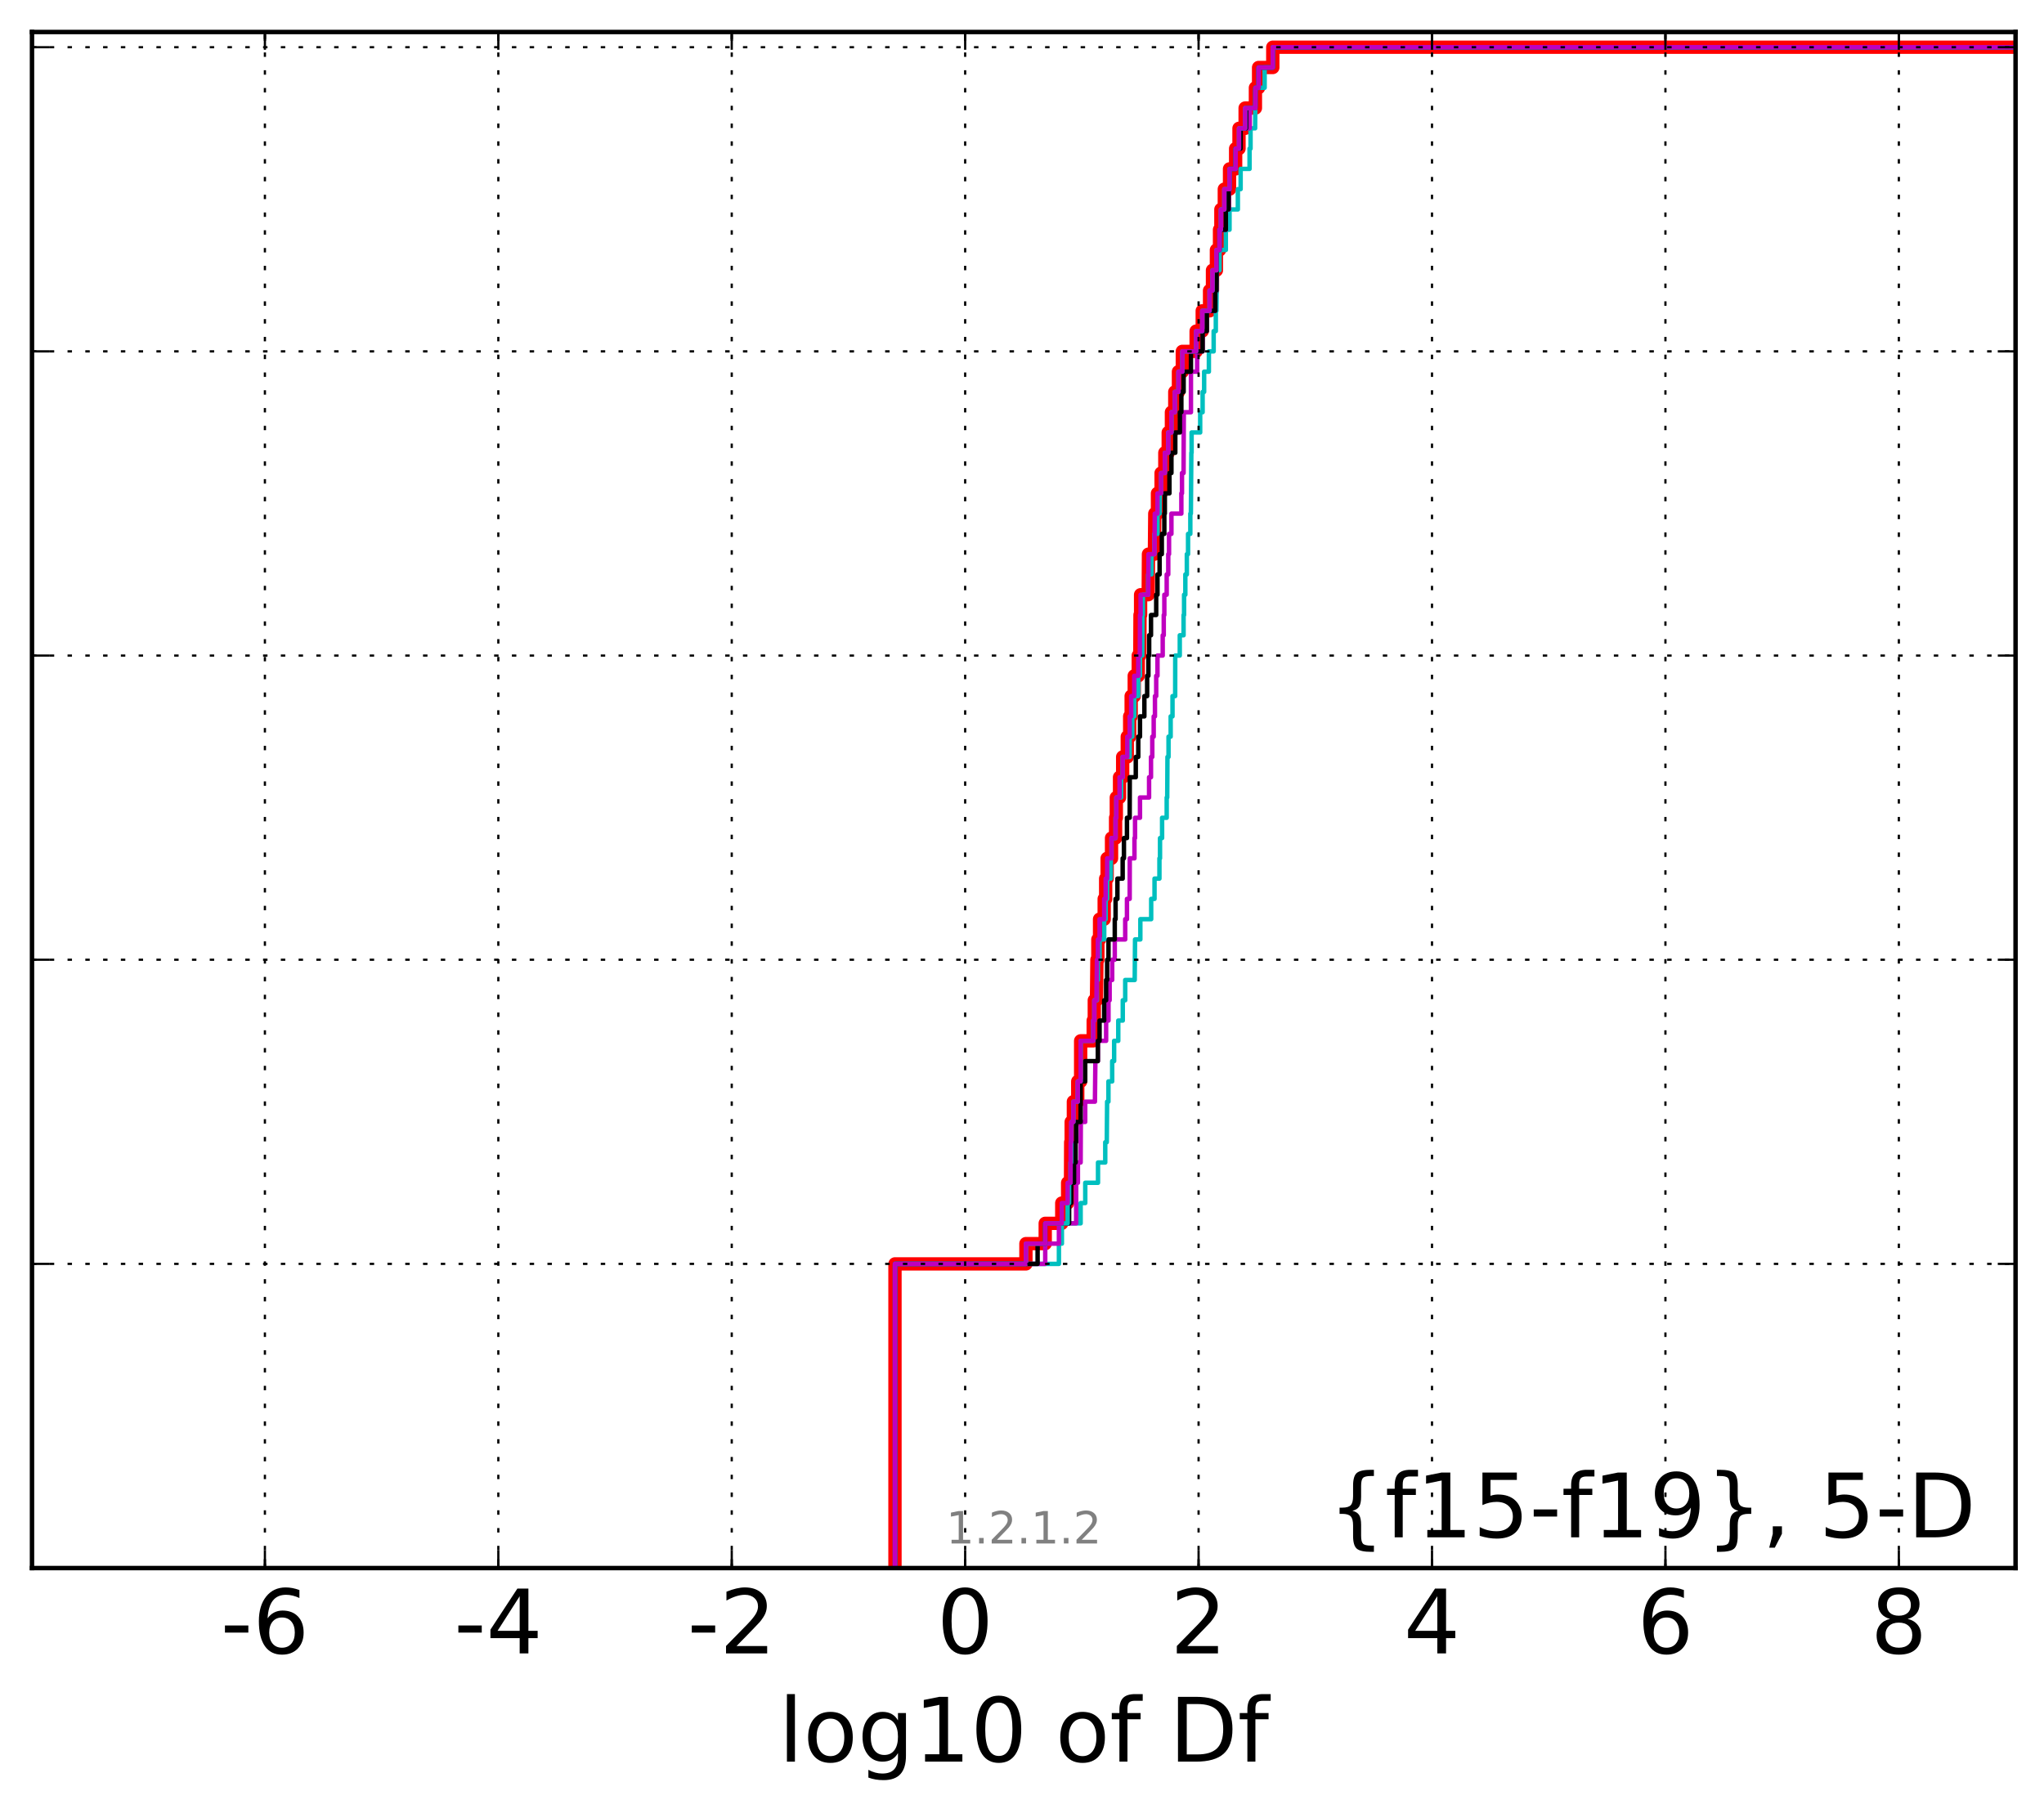 <?xml version="1.0" encoding="utf-8" standalone="no"?>
<!DOCTYPE svg PUBLIC "-//W3C//DTD SVG 1.1//EN"
  "http://www.w3.org/Graphics/SVG/1.1/DTD/svg11.dtd">
<!-- Created with matplotlib (http://matplotlib.org/) -->
<svg height="407pt" version="1.1" viewBox="0 0 460 407" width="460pt" xmlns="http://www.w3.org/2000/svg" xmlns:xlink="http://www.w3.org/1999/xlink">
 <defs>
  <style type="text/css">
*{stroke-linecap:butt;stroke-linejoin:round;stroke-miterlimit:100000;}
  </style>
 </defs>
 <g id="figure_1">
  <g id="patch_1">
   <path d="M 0 407.712 
L 460.8 407.712 
L 460.8 0 
L 0 0 
z
" style="fill:#ffffff;"/>
  </g>
  <g id="axes_1">
   <g id="patch_2">
    <path d="M 7.2 352.8 
L 453.6 352.8 
L 453.6 7.2 
L 7.2 7.2 
z
" style="fill:#ffffff;"/>
   </g>
   <g id="line2d_1">
    <path clip-path="url(#p28320d40b4)" d="M 201.414 352.8 
L 201.414 348.238 
L 201.414 348.238 
L 201.414 348.238 
L 201.414 343.675 
L 201.414 343.675 
L 201.414 343.675 
L 201.414 339.113 
L 201.414 339.113 
L 201.414 339.113 
L 201.414 334.55 
L 201.414 334.55 
L 201.414 334.55 
L 201.414 329.988 
L 201.414 329.988 
L 201.414 329.988 
L 201.414 325.426 
L 201.414 325.426 
L 201.414 325.426 
L 201.414 320.863 
L 201.414 320.863 
L 201.414 320.863 
L 201.414 316.301 
L 201.414 316.301 
L 201.414 316.301 
L 201.414 311.739 
L 201.414 311.739 
L 201.414 311.739 
L 201.414 307.176 
L 201.414 307.176 
L 201.414 307.176 
L 201.414 302.614 
L 201.414 302.614 
L 201.414 302.614 
L 201.414 298.051 
L 201.414 298.051 
L 201.414 298.051 
L 201.414 293.489 
L 201.414 293.489 
L 201.414 293.489 
L 201.414 288.927 
L 201.414 288.927 
L 201.414 288.927 
L 201.414 284.364 
L 230.884 284.364 
L 230.884 279.802 
L 235.227 279.802 
L 235.227 275.24 
L 238.949 275.24 
L 238.949 270.677 
L 240.272 270.677 
L 240.272 266.115 
L 240.92 266.115 
L 240.957 256.99 
L 241.067 256.99 
L 241.067 252.428 
L 241.565 252.428 
L 241.565 247.865 
L 242.546 247.865 
L 242.546 243.303 
L 243.198 243.303 
L 243.199 234.178 
L 246.025 234.178 
L 246.025 229.616 
L 246.271 229.616 
L 246.271 225.053 
L 246.764 225.053 
L 246.863 215.929 
L 247.073 215.929 
L 247.073 211.366 
L 247.456 211.366 
L 247.456 206.804 
L 248.497 206.804 
L 248.497 202.242 
L 248.826 202.242 
L 248.826 197.679 
L 249.159 197.679 
L 249.159 193.117 
L 250.15 193.117 
L 250.15 188.554 
L 251.06 188.554 
L 251.06 183.992 
L 251.226 183.992 
L 251.226 179.43 
L 251.951 179.43 
L 251.951 174.867 
L 252.654 174.867 
L 252.654 170.305 
L 253.693 170.305 
L 253.693 165.743 
L 254.233 165.743 
L 254.233 161.18 
L 254.566 161.18 
L 254.566 156.618 
L 255.259 156.618 
L 255.259 152.055 
L 256.165 152.055 
L 256.165 147.493 
L 256.514 147.493 
L 256.555 138.368 
L 256.689 138.368 
L 256.689 133.806 
L 258.403 133.806 
L 258.462 124.681 
L 259.796 124.681 
L 259.883 115.556 
L 260.49 115.556 
L 260.49 110.994 
L 261.303 110.994 
L 261.303 106.432 
L 262.145 106.432 
L 262.145 101.869 
L 262.907 101.869 
L 262.907 97.307 
L 263.628 97.307 
L 263.628 92.745 
L 264.384 92.745 
L 264.384 88.182 
L 265.21 88.182 
L 265.21 83.62 
L 266.081 83.62 
L 266.081 79.057 
L 269.188 79.057 
L 269.188 74.495 
L 270.562 74.495 
L 270.562 69.933 
L 272.211 69.933 
L 272.211 65.37 
L 272.869 65.37 
L 272.869 60.808 
L 273.753 60.808 
L 273.753 56.246 
L 274.451 56.246 
L 274.451 51.683 
L 274.757 51.683 
L 274.757 47.121 
L 275.532 47.121 
L 275.532 42.558 
L 276.705 42.558 
L 276.705 37.996 
L 278.077 37.996 
L 278.077 33.434 
L 278.837 33.434 
L 278.837 28.871 
L 280.215 28.871 
L 280.215 24.309 
L 282.529 24.309 
L 282.529 19.747 
L 283.244 19.747 
L 283.244 15.184 
L 286.439 15.184 
L 286.439 10.622 
L 286.439 10.622 
L 453.6 10.622 
L 453.6 10.622 
" style="fill:none;stroke:#ff0000;stroke-linecap:square;stroke-width:3.0;"/>
   </g>
   <g id="line2d_2">
    <path clip-path="url(#p28320d40b4)" d="M 201.414 352.8 
L 201.414 348.238 
L 201.414 348.238 
L 201.414 348.238 
L 201.414 343.675 
L 201.414 343.675 
L 201.414 343.675 
L 201.414 339.113 
L 201.414 339.113 
L 201.414 339.113 
L 201.414 334.55 
L 201.414 334.55 
L 201.414 334.55 
L 201.414 329.988 
L 201.414 329.988 
L 201.414 329.988 
L 201.414 325.426 
L 201.414 325.426 
L 201.414 325.426 
L 201.414 320.863 
L 201.414 320.863 
L 201.414 320.863 
L 201.414 316.301 
L 201.414 316.301 
L 201.414 316.301 
L 201.414 311.739 
L 201.414 311.739 
L 201.414 311.739 
L 201.414 307.176 
L 201.414 307.176 
L 201.414 307.176 
L 201.414 302.614 
L 201.414 302.614 
L 201.414 302.614 
L 201.414 298.051 
L 201.414 298.051 
L 201.414 298.051 
L 201.414 293.489 
L 201.414 293.489 
L 201.414 293.489 
L 201.414 288.927 
L 201.414 288.927 
L 201.414 288.927 
L 201.414 284.364 
L 238.307 284.364 
L 238.307 279.802 
L 238.977 279.802 
L 238.977 275.24 
L 243.198 275.24 
L 243.198 270.677 
L 244.237 270.677 
L 244.237 266.115 
L 247.106 266.115 
L 247.106 261.552 
L 248.735 261.552 
L 248.735 256.99 
L 249.078 256.99 
L 249.155 247.865 
L 249.454 247.865 
L 249.454 243.303 
L 250.295 243.303 
L 250.295 238.741 
L 250.735 238.741 
L 250.735 234.178 
L 251.666 234.178 
L 251.666 229.616 
L 252.68 229.616 
L 252.68 225.053 
L 253.228 225.053 
L 253.228 220.491 
L 255.366 220.491 
L 255.44 211.366 
L 256.634 211.366 
L 256.634 206.804 
L 259.073 206.804 
L 259.073 202.242 
L 259.825 202.242 
L 259.825 197.679 
L 260.929 197.679 
L 260.929 193.117 
L 261.062 193.117 
L 261.062 188.554 
L 261.529 188.554 
L 261.529 183.992 
L 262.563 183.992 
L 262.563 179.43 
L 262.682 179.43 
L 262.736 170.305 
L 262.977 170.305 
L 262.977 165.743 
L 263.456 165.743 
L 263.456 161.18 
L 263.872 161.18 
L 263.872 156.618 
L 264.471 156.618 
L 264.487 147.493 
L 265.507 147.493 
L 265.507 142.931 
L 266.362 142.931 
L 266.362 138.368 
L 266.475 138.368 
L 266.475 133.806 
L 266.759 133.806 
L 266.759 129.244 
L 267.096 129.244 
L 267.096 124.681 
L 267.369 124.681 
L 267.369 120.119 
L 267.882 120.119 
L 267.882 115.556 
L 268.006 115.556 
L 268.109 101.869 
L 268.168 101.869 
L 268.168 97.307 
L 270.099 97.307 
L 270.099 92.745 
L 270.648 92.745 
L 270.648 88.182 
L 270.991 88.182 
L 270.991 83.62 
L 272.058 83.62 
L 272.058 79.057 
L 273.134 79.057 
L 273.134 74.495 
L 273.618 74.495 
L 273.618 69.933 
L 273.753 69.933 
L 273.857 60.808 
L 274.451 60.808 
L 274.451 56.246 
L 275.874 56.246 
L 275.874 51.683 
L 276.705 51.683 
L 276.705 47.121 
L 278.578 47.121 
L 278.578 42.558 
L 279.203 42.558 
L 279.203 37.996 
L 281.212 37.996 
L 281.212 33.434 
L 281.436 33.434 
L 281.436 28.871 
L 282.463 28.871 
L 282.529 19.747 
L 284.604 19.747 
L 284.604 15.184 
L 286.439 15.184 
L 286.439 10.622 
L 286.439 10.622 
L 453.6 10.622 
L 453.6 10.622 
" style="fill:none;stroke:#00bfbf;stroke-linecap:square;"/>
   </g>
   <g id="line2d_3">
    <path clip-path="url(#p28320d40b4)" d="M 201.414 352.8 
L 201.414 348.238 
L 201.414 348.238 
L 201.414 348.238 
L 201.414 343.675 
L 201.414 343.675 
L 201.414 343.675 
L 201.414 339.113 
L 201.414 339.113 
L 201.414 339.113 
L 201.414 334.55 
L 201.414 334.55 
L 201.414 334.55 
L 201.414 329.988 
L 201.414 329.988 
L 201.414 329.988 
L 201.414 325.426 
L 201.414 325.426 
L 201.414 325.426 
L 201.414 320.863 
L 201.414 320.863 
L 201.414 320.863 
L 201.414 316.301 
L 201.414 316.301 
L 201.414 316.301 
L 201.414 311.739 
L 201.414 311.739 
L 201.414 311.739 
L 201.414 307.176 
L 201.414 307.176 
L 201.414 307.176 
L 201.414 302.614 
L 201.414 302.614 
L 201.414 302.614 
L 201.414 298.051 
L 201.414 298.051 
L 201.414 298.051 
L 201.414 293.489 
L 201.414 293.489 
L 201.414 293.489 
L 201.414 288.927 
L 201.414 288.927 
L 201.414 288.927 
L 201.414 284.364 
L 235.227 284.364 
L 235.227 279.802 
L 238.307 279.802 
L 238.307 275.24 
L 242.187 275.24 
L 242.198 266.115 
L 242.584 266.115 
L 242.584 261.552 
L 243.198 261.552 
L 243.237 252.428 
L 244.224 252.428 
L 244.224 247.865 
L 246.411 247.865 
L 246.513 238.741 
L 247.073 238.741 
L 247.073 234.178 
L 248.931 234.178 
L 248.931 229.616 
L 249.466 229.616 
L 249.466 225.053 
L 249.723 225.053 
L 249.723 220.491 
L 250.295 220.491 
L 250.295 215.929 
L 250.877 215.929 
L 250.877 211.366 
L 253.228 211.366 
L 253.228 206.804 
L 253.621 206.804 
L 253.621 202.242 
L 254.233 202.242 
L 254.256 193.117 
L 255.31 193.117 
L 255.31 188.554 
L 255.44 188.554 
L 255.44 183.992 
L 256.555 183.992 
L 256.555 179.43 
L 258.597 179.43 
L 258.597 174.867 
L 259.032 174.867 
L 259.032 170.305 
L 259.319 170.305 
L 259.319 165.743 
L 259.638 165.743 
L 259.638 161.18 
L 259.92 161.18 
L 259.92 156.618 
L 260.204 156.618 
L 260.204 152.055 
L 260.49 152.055 
L 260.49 147.493 
L 261.665 147.493 
L 261.665 142.931 
L 261.902 142.931 
L 261.902 138.368 
L 262.032 138.368 
L 262.032 133.806 
L 262.563 133.806 
L 262.563 129.244 
L 262.916 129.244 
L 262.916 124.681 
L 263.092 124.681 
L 263.092 120.119 
L 263.628 120.119 
L 263.628 115.556 
L 265.863 115.556 
L 265.863 110.994 
L 266.004 110.994 
L 266.004 106.432 
L 266.362 106.432 
L 266.416 92.745 
L 268.021 92.745 
L 268.023 83.62 
L 269.42 83.62 
L 269.42 79.057 
L 270.648 79.057 
L 270.648 74.495 
L 271.597 74.495 
L 271.597 69.933 
L 273.491 69.933 
L 273.491 65.37 
L 273.753 65.37 
L 273.857 56.246 
L 274.451 56.246 
L 274.451 51.683 
L 275.874 51.683 
L 275.874 47.121 
L 276.564 47.121 
L 276.564 42.558 
L 276.705 42.558 
L 276.705 37.996 
L 278.077 37.996 
L 278.077 33.434 
L 279.203 33.434 
L 279.203 28.871 
L 281.257 28.871 
L 281.257 24.309 
L 282.529 24.309 
L 282.529 19.747 
L 283.244 19.747 
L 283.244 15.184 
L 286.439 15.184 
L 286.439 10.622 
L 286.439 10.622 
L 453.6 10.622 
L 453.6 10.622 
" style="fill:none;stroke:#bf00bf;stroke-linecap:square;"/>
   </g>
   <g id="line2d_4">
    <path clip-path="url(#p28320d40b4)" d="M 201.414 352.8 
L 201.414 348.238 
L 201.414 348.238 
L 201.414 348.238 
L 201.414 343.675 
L 201.414 343.675 
L 201.414 343.675 
L 201.414 339.113 
L 201.414 339.113 
L 201.414 339.113 
L 201.414 334.55 
L 201.414 334.55 
L 201.414 334.55 
L 201.414 329.988 
L 201.414 329.988 
L 201.414 329.988 
L 201.414 325.426 
L 201.414 325.426 
L 201.414 325.426 
L 201.414 320.863 
L 201.414 320.863 
L 201.414 320.863 
L 201.414 316.301 
L 201.414 316.301 
L 201.414 316.301 
L 201.414 311.739 
L 201.414 311.739 
L 201.414 311.739 
L 201.414 307.176 
L 201.414 307.176 
L 201.414 307.176 
L 201.414 302.614 
L 201.414 302.614 
L 201.414 302.614 
L 201.414 298.051 
L 201.414 298.051 
L 201.414 298.051 
L 201.414 293.489 
L 201.414 293.489 
L 201.414 293.489 
L 201.414 288.927 
L 201.414 288.927 
L 201.414 288.927 
L 201.414 284.364 
L 233.512 284.364 
L 233.512 279.802 
L 235.227 279.802 
L 235.227 275.24 
L 240.602 275.24 
L 240.602 270.677 
L 241.067 270.677 
L 241.067 266.115 
L 241.715 266.115 
L 241.715 261.552 
L 242.073 261.552 
L 242.073 256.99 
L 242.187 256.99 
L 242.187 252.428 
L 243.198 252.428 
L 243.199 243.303 
L 244.224 243.303 
L 244.224 238.741 
L 247.073 238.741 
L 247.073 234.178 
L 247.456 234.178 
L 247.456 229.616 
L 248.497 229.616 
L 248.497 225.053 
L 248.931 225.053 
L 248.931 220.491 
L 249.159 220.491 
L 249.159 215.929 
L 249.466 215.929 
L 249.466 211.366 
L 250.877 211.366 
L 250.877 206.804 
L 251.06 206.804 
L 251.06 202.242 
L 251.471 202.242 
L 251.471 197.679 
L 252.654 197.679 
L 252.654 193.117 
L 252.94 193.117 
L 252.94 188.554 
L 253.621 188.554 
L 253.621 183.992 
L 254.233 183.992 
L 254.256 174.867 
L 255.606 174.867 
L 255.606 170.305 
L 256.165 170.305 
L 256.165 165.743 
L 256.555 165.743 
L 256.555 161.18 
L 257.538 161.18 
L 257.538 156.618 
L 258.163 156.618 
L 258.163 152.055 
L 258.445 152.055 
L 258.445 147.493 
L 258.619 147.493 
L 258.619 142.931 
L 259.032 142.931 
L 259.032 138.368 
L 260.204 138.368 
L 260.204 133.806 
L 260.49 133.806 
L 260.49 129.244 
L 260.966 129.244 
L 260.966 124.681 
L 261.465 124.681 
L 261.465 120.119 
L 262.032 120.119 
L 262.032 115.556 
L 262.145 115.556 
L 262.145 110.994 
L 263.179 110.994 
L 263.179 106.432 
L 263.628 106.432 
L 263.628 101.869 
L 264.5 101.869 
L 264.5 97.307 
L 265.534 97.307 
L 265.534 92.745 
L 265.863 92.745 
L 265.863 88.182 
L 266.375 88.182 
L 266.375 83.62 
L 268.023 83.62 
L 268.023 79.057 
L 270.648 79.057 
L 270.648 74.495 
L 271.597 74.495 
L 271.597 69.933 
L 273.491 69.933 
L 273.491 65.37 
L 273.753 65.37 
L 273.857 56.246 
L 274.451 56.246 
L 274.451 51.683 
L 275.874 51.683 
L 275.874 47.121 
L 276.493 47.121 
L 276.493 42.558 
L 276.705 42.558 
L 276.705 37.996 
L 278.077 37.996 
L 278.077 33.434 
L 279.203 33.434 
L 279.203 28.871 
L 280.436 28.871 
L 280.436 24.309 
L 282.529 24.309 
L 282.529 19.747 
L 283.244 19.747 
L 283.244 15.184 
L 286.439 15.184 
L 286.439 10.622 
L 286.439 10.622 
L 453.6 10.622 
L 453.6 10.622 
" style="fill:none;stroke:#000000;stroke-linecap:square;"/>
   </g>
   <g id="line2d_5">
    <path clip-path="url(#p28320d40b4)" d="M 201.414 352.8 
L 201.414 348.238 
L 201.414 348.238 
L 201.414 348.238 
L 201.414 343.675 
L 201.414 343.675 
L 201.414 343.675 
L 201.414 339.113 
L 201.414 339.113 
L 201.414 339.113 
L 201.414 334.55 
L 201.414 334.55 
L 201.414 334.55 
L 201.414 329.988 
L 201.414 329.988 
L 201.414 329.988 
L 201.414 325.426 
L 201.414 325.426 
L 201.414 325.426 
L 201.414 320.863 
L 201.414 320.863 
L 201.414 320.863 
L 201.414 316.301 
L 201.414 316.301 
L 201.414 316.301 
L 201.414 311.739 
L 201.414 311.739 
L 201.414 311.739 
L 201.414 307.176 
L 201.414 307.176 
L 201.414 307.176 
L 201.414 302.614 
L 201.414 302.614 
L 201.414 302.614 
L 201.414 298.051 
L 201.414 298.051 
L 201.414 298.051 
L 201.414 293.489 
L 201.414 293.489 
L 201.414 293.489 
L 201.414 288.927 
L 201.414 288.927 
L 201.414 288.927 
L 201.414 284.364 
L 230.884 284.364 
L 230.884 279.802 
L 235.227 279.802 
L 235.227 275.24 
L 240.272 275.24 
L 240.272 270.677 
L 240.602 270.677 
L 240.602 266.115 
L 240.92 266.115 
L 240.92 261.552 
L 241.067 261.552 
L 241.129 252.428 
L 241.565 252.428 
L 241.565 247.865 
L 242.546 247.865 
L 242.546 243.303 
L 243.198 243.303 
L 243.199 234.178 
L 246.025 234.178 
L 246.025 229.616 
L 246.271 229.616 
L 246.271 225.053 
L 246.863 225.053 
L 246.863 220.491 
L 247.073 220.491 
L 247.073 215.929 
L 247.456 215.929 
L 247.456 211.366 
L 248.497 211.366 
L 248.497 206.804 
L 248.826 206.804 
L 248.826 202.242 
L 249.159 202.242 
L 249.159 197.679 
L 249.988 197.679 
L 249.988 193.117 
L 250.15 193.117 
L 250.15 188.554 
L 251.06 188.554 
L 251.06 183.992 
L 251.226 183.992 
L 251.226 179.43 
L 252.303 179.43 
L 252.303 174.867 
L 252.654 174.867 
L 252.654 170.305 
L 254.233 170.305 
L 254.233 165.743 
L 254.814 165.743 
L 254.814 161.18 
L 255.259 161.18 
L 255.259 156.618 
L 256.165 156.618 
L 256.165 152.055 
L 256.555 152.055 
L 256.555 147.493 
L 257.067 147.493 
L 257.113 138.368 
L 257.207 138.368 
L 257.207 133.806 
L 258.403 133.806 
L 258.403 129.244 
L 259.133 129.244 
L 259.133 124.681 
L 259.796 124.681 
L 259.796 120.119 
L 260.49 120.119 
L 260.49 115.556 
L 260.966 115.556 
L 260.966 110.994 
L 261.303 110.994 
L 261.303 106.432 
L 262.145 106.432 
L 262.145 101.869 
L 262.907 101.869 
L 262.907 97.307 
L 263.628 97.307 
L 263.628 92.745 
L 264.384 92.745 
L 264.384 88.182 
L 265.21 88.182 
L 265.21 83.62 
L 266.081 83.62 
L 266.081 79.057 
L 269.188 79.057 
L 269.188 74.495 
L 270.562 74.495 
L 270.562 69.933 
L 272.211 69.933 
L 272.211 65.37 
L 272.869 65.37 
L 272.869 60.808 
L 273.753 60.808 
L 273.753 56.246 
L 274.451 56.246 
L 274.451 51.683 
L 274.757 51.683 
L 274.757 47.121 
L 275.532 47.121 
L 275.532 42.558 
L 276.705 42.558 
L 276.705 37.996 
L 278.077 37.996 
L 278.077 33.434 
L 278.837 33.434 
L 278.837 28.871 
L 280.215 28.871 
L 280.215 24.309 
L 282.529 24.309 
L 282.529 19.747 
L 283.244 19.747 
L 283.244 15.184 
L 286.439 15.184 
L 286.439 10.622 
L 286.439 10.622 
L 453.6 10.622 
L 453.6 10.622 
" style="fill:none;stroke:#00bfbf;stroke-linecap:square;"/>
   </g>
   <g id="line2d_6">
    <path clip-path="url(#p28320d40b4)" d="M 201.414 352.8 
L 201.414 348.238 
L 201.414 348.238 
L 201.414 348.238 
L 201.414 343.675 
L 201.414 343.675 
L 201.414 343.675 
L 201.414 339.113 
L 201.414 339.113 
L 201.414 339.113 
L 201.414 334.55 
L 201.414 334.55 
L 201.414 334.55 
L 201.414 329.988 
L 201.414 329.988 
L 201.414 329.988 
L 201.414 325.426 
L 201.414 325.426 
L 201.414 325.426 
L 201.414 320.863 
L 201.414 320.863 
L 201.414 320.863 
L 201.414 316.301 
L 201.414 316.301 
L 201.414 316.301 
L 201.414 311.739 
L 201.414 311.739 
L 201.414 311.739 
L 201.414 307.176 
L 201.414 307.176 
L 201.414 307.176 
L 201.414 302.614 
L 201.414 302.614 
L 201.414 302.614 
L 201.414 298.051 
L 201.414 298.051 
L 201.414 298.051 
L 201.414 293.489 
L 201.414 293.489 
L 201.414 293.489 
L 201.414 288.927 
L 201.414 288.927 
L 201.414 288.927 
L 201.414 284.364 
L 230.884 284.364 
L 230.884 279.802 
L 235.227 279.802 
L 235.227 275.24 
L 238.949 275.24 
L 238.949 270.677 
L 240.272 270.677 
L 240.272 266.115 
L 240.92 266.115 
L 240.957 256.99 
L 241.067 256.99 
L 241.067 252.428 
L 241.565 252.428 
L 241.565 247.865 
L 242.546 247.865 
L 242.546 243.303 
L 243.198 243.303 
L 243.199 234.178 
L 246.025 234.178 
L 246.025 229.616 
L 246.271 229.616 
L 246.271 225.053 
L 246.764 225.053 
L 246.863 215.929 
L 247.073 215.929 
L 247.073 211.366 
L 247.456 211.366 
L 247.456 206.804 
L 248.497 206.804 
L 248.497 202.242 
L 248.826 202.242 
L 248.826 197.679 
L 249.159 197.679 
L 249.159 193.117 
L 250.15 193.117 
L 250.15 188.554 
L 251.06 188.554 
L 251.06 183.992 
L 251.226 183.992 
L 251.226 179.43 
L 251.951 179.43 
L 251.951 174.867 
L 252.654 174.867 
L 252.654 170.305 
L 253.693 170.305 
L 253.693 165.743 
L 254.233 165.743 
L 254.233 161.18 
L 254.566 161.18 
L 254.566 156.618 
L 255.259 156.618 
L 255.259 152.055 
L 256.165 152.055 
L 256.165 147.493 
L 256.514 147.493 
L 256.555 138.368 
L 256.689 138.368 
L 256.689 133.806 
L 258.403 133.806 
L 258.462 124.681 
L 259.796 124.681 
L 259.883 115.556 
L 260.49 115.556 
L 260.49 110.994 
L 261.303 110.994 
L 261.303 106.432 
L 262.145 106.432 
L 262.145 101.869 
L 262.907 101.869 
L 262.907 97.307 
L 263.628 97.307 
L 263.628 92.745 
L 264.384 92.745 
L 264.384 88.182 
L 265.21 88.182 
L 265.21 83.62 
L 266.081 83.62 
L 266.081 79.057 
L 269.188 79.057 
L 269.188 74.495 
L 270.562 74.495 
L 270.562 69.933 
L 272.211 69.933 
L 272.211 65.37 
L 272.869 65.37 
L 272.869 60.808 
L 273.753 60.808 
L 273.753 56.246 
L 274.451 56.246 
L 274.451 51.683 
L 274.757 51.683 
L 274.757 47.121 
L 275.532 47.121 
L 275.532 42.558 
L 276.705 42.558 
L 276.705 37.996 
L 278.077 37.996 
L 278.077 33.434 
L 278.837 33.434 
L 278.837 28.871 
L 280.215 28.871 
L 280.215 24.309 
L 282.529 24.309 
L 282.529 19.747 
L 283.244 19.747 
L 283.244 15.184 
L 286.439 15.184 
L 286.439 10.622 
L 286.439 10.622 
L 453.6 10.622 
L 453.6 10.622 
" style="fill:none;stroke:#bf00bf;stroke-linecap:square;"/>
   </g>
   <g id="patch_3">
    <path d="M 7.2 7.2 
L 453.6 7.2 
" style="fill:none;stroke:#000000;stroke-linecap:square;stroke-linejoin:miter;"/>
   </g>
   <g id="patch_4">
    <path d="M 453.6 352.8 
L 453.6 7.2 
" style="fill:none;stroke:#000000;stroke-linecap:square;stroke-linejoin:miter;"/>
   </g>
   <g id="patch_5">
    <path d="M 7.2 352.8 
L 453.6 352.8 
" style="fill:none;stroke:#000000;stroke-linecap:square;stroke-linejoin:miter;"/>
   </g>
   <g id="patch_6">
    <path d="M 7.2 352.8 
L 7.2 7.2 
" style="fill:none;stroke:#000000;stroke-linecap:square;stroke-linejoin:miter;"/>
   </g>
   <g id="matplotlib.axis_1">
    <g id="xtick_1">
     <g id="line2d_7">
      <path clip-path="url(#p28320d40b4)" d="M 59.617 352.8 
L 59.617 7.2 
" style="fill:none;stroke:#000000;stroke-dasharray:1,3;stroke-dashoffset:0.0;stroke-width:0.5;"/>
     </g>
     <g id="line2d_8">
      <defs>
       <path d="M 0 0 
L 0 -4 
" id="m41fcc3b394" style="stroke:#000000;stroke-width:0.5;"/>
      </defs>
      <g>
       <use style="stroke:#000000;stroke-width:0.5;" x="59.617" xlink:href="#m41fcc3b394" y="352.8"/>
      </g>
     </g>
     <g id="line2d_9">
      <defs>
       <path d="M 0 0 
L 0 4 
" id="mb9ac9f0b5e" style="stroke:#000000;stroke-width:0.5;"/>
      </defs>
      <g>
       <use style="stroke:#000000;stroke-width:0.5;" x="59.617" xlink:href="#mb9ac9f0b5e" y="7.2"/>
      </g>
     </g>
     <g id="text_1">
      <!-- -6 -->
      <defs>
       <path d="M 33.016 40.375 
Q 26.375 40.375 22.484 35.828 
Q 18.609 31.297 18.609 23.391 
Q 18.609 15.531 22.484 10.953 
Q 26.375 6.391 33.016 6.391 
Q 39.656 6.391 43.531 10.953 
Q 47.406 15.531 47.406 23.391 
Q 47.406 31.297 43.531 35.828 
Q 39.656 40.375 33.016 40.375 
M 52.594 71.297 
L 52.594 62.312 
Q 48.875 64.062 45.094 64.984 
Q 41.312 65.922 37.594 65.922 
Q 27.828 65.922 22.672 59.328 
Q 17.531 52.734 16.797 39.406 
Q 19.672 43.656 24.016 45.922 
Q 28.375 48.188 33.594 48.188 
Q 44.578 48.188 50.953 41.516 
Q 57.328 34.859 57.328 23.391 
Q 57.328 12.156 50.688 5.359 
Q 44.047 -1.422 33.016 -1.422 
Q 20.359 -1.422 13.672 8.266 
Q 6.984 17.969 6.984 36.375 
Q 6.984 53.656 15.188 63.938 
Q 23.391 74.219 37.203 74.219 
Q 40.922 74.219 44.703 73.484 
Q 48.484 72.75 52.594 71.297 
" id="BitstreamVeraSans-Roman-36"/>
       <path d="M 4.891 31.391 
L 31.203 31.391 
L 31.203 23.391 
L 4.891 23.391 
z
" id="BitstreamVeraSans-Roman-2d"/>
      </defs>
      <g transform="translate(49.647 371.997)scale(0.2 -0.2)">
       <use xlink:href="#BitstreamVeraSans-Roman-2d"/>
       <use x="36.084" xlink:href="#BitstreamVeraSans-Roman-36"/>
      </g>
     </g>
    </g>
    <g id="xtick_2">
     <g id="line2d_10">
      <path clip-path="url(#p28320d40b4)" d="M 112.148 352.8 
L 112.148 7.2 
" style="fill:none;stroke:#000000;stroke-dasharray:1,3;stroke-dashoffset:0.0;stroke-width:0.5;"/>
     </g>
     <g id="line2d_11">
      <g>
       <use style="stroke:#000000;stroke-width:0.5;" x="112.148" xlink:href="#m41fcc3b394" y="352.8"/>
      </g>
     </g>
     <g id="line2d_12">
      <g>
       <use style="stroke:#000000;stroke-width:0.5;" x="112.148" xlink:href="#mb9ac9f0b5e" y="7.2"/>
      </g>
     </g>
     <g id="text_2">
      <!-- -4 -->
      <defs>
       <path d="M 37.797 64.312 
L 12.891 25.391 
L 37.797 25.391 
z
M 35.203 72.906 
L 47.609 72.906 
L 47.609 25.391 
L 58.016 25.391 
L 58.016 17.188 
L 47.609 17.188 
L 47.609 0 
L 37.797 0 
L 37.797 17.188 
L 4.891 17.188 
L 4.891 26.703 
z
" id="BitstreamVeraSans-Roman-34"/>
      </defs>
      <g transform="translate(102.178 371.997)scale(0.2 -0.2)">
       <use xlink:href="#BitstreamVeraSans-Roman-2d"/>
       <use x="36.084" xlink:href="#BitstreamVeraSans-Roman-34"/>
      </g>
     </g>
    </g>
    <g id="xtick_3">
     <g id="line2d_13">
      <path clip-path="url(#p28320d40b4)" d="M 164.679 352.8 
L 164.679 7.2 
" style="fill:none;stroke:#000000;stroke-dasharray:1,3;stroke-dashoffset:0.0;stroke-width:0.5;"/>
     </g>
     <g id="line2d_14">
      <g>
       <use style="stroke:#000000;stroke-width:0.5;" x="164.679" xlink:href="#m41fcc3b394" y="352.8"/>
      </g>
     </g>
     <g id="line2d_15">
      <g>
       <use style="stroke:#000000;stroke-width:0.5;" x="164.679" xlink:href="#mb9ac9f0b5e" y="7.2"/>
      </g>
     </g>
     <g id="text_3">
      <!-- -2 -->
      <defs>
       <path d="M 19.188 8.297 
L 53.609 8.297 
L 53.609 0 
L 7.328 0 
L 7.328 8.297 
Q 12.938 14.109 22.625 23.891 
Q 32.328 33.688 34.812 36.531 
Q 39.547 41.844 41.422 45.531 
Q 43.312 49.219 43.312 52.781 
Q 43.312 58.594 39.234 62.25 
Q 35.156 65.922 28.609 65.922 
Q 23.969 65.922 18.812 64.312 
Q 13.672 62.703 7.812 59.422 
L 7.812 69.391 
Q 13.766 71.781 18.938 73 
Q 24.125 74.219 28.422 74.219 
Q 39.75 74.219 46.484 68.547 
Q 53.219 62.891 53.219 53.422 
Q 53.219 48.922 51.531 44.891 
Q 49.859 40.875 45.406 35.406 
Q 44.188 33.984 37.641 27.219 
Q 31.109 20.453 19.188 8.297 
" id="BitstreamVeraSans-Roman-32"/>
      </defs>
      <g transform="translate(154.709 371.997)scale(0.2 -0.2)">
       <use xlink:href="#BitstreamVeraSans-Roman-2d"/>
       <use x="36.084" xlink:href="#BitstreamVeraSans-Roman-32"/>
      </g>
     </g>
    </g>
    <g id="xtick_4">
     <g id="line2d_16">
      <path clip-path="url(#p28320d40b4)" d="M 217.21 352.8 
L 217.21 7.2 
" style="fill:none;stroke:#000000;stroke-dasharray:1,3;stroke-dashoffset:0.0;stroke-width:0.5;"/>
     </g>
     <g id="line2d_17">
      <g>
       <use style="stroke:#000000;stroke-width:0.5;" x="217.21" xlink:href="#m41fcc3b394" y="352.8"/>
      </g>
     </g>
     <g id="line2d_18">
      <g>
       <use style="stroke:#000000;stroke-width:0.5;" x="217.21" xlink:href="#mb9ac9f0b5e" y="7.2"/>
      </g>
     </g>
     <g id="text_4">
      <!-- 0 -->
      <defs>
       <path d="M 31.781 66.406 
Q 24.172 66.406 20.328 58.906 
Q 16.5 51.422 16.5 36.375 
Q 16.5 21.391 20.328 13.891 
Q 24.172 6.391 31.781 6.391 
Q 39.453 6.391 43.281 13.891 
Q 47.125 21.391 47.125 36.375 
Q 47.125 51.422 43.281 58.906 
Q 39.453 66.406 31.781 66.406 
M 31.781 74.219 
Q 44.047 74.219 50.516 64.516 
Q 56.984 54.828 56.984 36.375 
Q 56.984 17.969 50.516 8.266 
Q 44.047 -1.422 31.781 -1.422 
Q 19.531 -1.422 13.062 8.266 
Q 6.594 17.969 6.594 36.375 
Q 6.594 54.828 13.062 64.516 
Q 19.531 74.219 31.781 74.219 
" id="BitstreamVeraSans-Roman-30"/>
      </defs>
      <g transform="translate(210.848 371.997)scale(0.2 -0.2)">
       <use xlink:href="#BitstreamVeraSans-Roman-30"/>
      </g>
     </g>
    </g>
    <g id="xtick_5">
     <g id="line2d_19">
      <path clip-path="url(#p28320d40b4)" d="M 269.741 352.8 
L 269.741 7.2 
" style="fill:none;stroke:#000000;stroke-dasharray:1,3;stroke-dashoffset:0.0;stroke-width:0.5;"/>
     </g>
     <g id="line2d_20">
      <g>
       <use style="stroke:#000000;stroke-width:0.5;" x="269.741" xlink:href="#m41fcc3b394" y="352.8"/>
      </g>
     </g>
     <g id="line2d_21">
      <g>
       <use style="stroke:#000000;stroke-width:0.5;" x="269.741" xlink:href="#mb9ac9f0b5e" y="7.2"/>
      </g>
     </g>
     <g id="text_5">
      <!-- 2 -->
      <g transform="translate(263.379 371.997)scale(0.2 -0.2)">
       <use xlink:href="#BitstreamVeraSans-Roman-32"/>
      </g>
     </g>
    </g>
    <g id="xtick_6">
     <g id="line2d_22">
      <path clip-path="url(#p28320d40b4)" d="M 322.272 352.8 
L 322.272 7.2 
" style="fill:none;stroke:#000000;stroke-dasharray:1,3;stroke-dashoffset:0.0;stroke-width:0.5;"/>
     </g>
     <g id="line2d_23">
      <g>
       <use style="stroke:#000000;stroke-width:0.5;" x="322.272" xlink:href="#m41fcc3b394" y="352.8"/>
      </g>
     </g>
     <g id="line2d_24">
      <g>
       <use style="stroke:#000000;stroke-width:0.5;" x="322.272" xlink:href="#mb9ac9f0b5e" y="7.2"/>
      </g>
     </g>
     <g id="text_6">
      <!-- 4 -->
      <g transform="translate(315.91 371.997)scale(0.2 -0.2)">
       <use xlink:href="#BitstreamVeraSans-Roman-34"/>
      </g>
     </g>
    </g>
    <g id="xtick_7">
     <g id="line2d_25">
      <path clip-path="url(#p28320d40b4)" d="M 374.803 352.8 
L 374.803 7.2 
" style="fill:none;stroke:#000000;stroke-dasharray:1,3;stroke-dashoffset:0.0;stroke-width:0.5;"/>
     </g>
     <g id="line2d_26">
      <g>
       <use style="stroke:#000000;stroke-width:0.5;" x="374.803" xlink:href="#m41fcc3b394" y="352.8"/>
      </g>
     </g>
     <g id="line2d_27">
      <g>
       <use style="stroke:#000000;stroke-width:0.5;" x="374.803" xlink:href="#mb9ac9f0b5e" y="7.2"/>
      </g>
     </g>
     <g id="text_7">
      <!-- 6 -->
      <g transform="translate(368.441 371.997)scale(0.2 -0.2)">
       <use xlink:href="#BitstreamVeraSans-Roman-36"/>
      </g>
     </g>
    </g>
    <g id="xtick_8">
     <g id="line2d_28">
      <path clip-path="url(#p28320d40b4)" d="M 427.334 352.8 
L 427.334 7.2 
" style="fill:none;stroke:#000000;stroke-dasharray:1,3;stroke-dashoffset:0.0;stroke-width:0.5;"/>
     </g>
     <g id="line2d_29">
      <g>
       <use style="stroke:#000000;stroke-width:0.5;" x="427.334" xlink:href="#m41fcc3b394" y="352.8"/>
      </g>
     </g>
     <g id="line2d_30">
      <g>
       <use style="stroke:#000000;stroke-width:0.5;" x="427.334" xlink:href="#mb9ac9f0b5e" y="7.2"/>
      </g>
     </g>
     <g id="text_8">
      <!-- 8 -->
      <defs>
       <path d="M 31.781 34.625 
Q 24.75 34.625 20.719 30.859 
Q 16.703 27.094 16.703 20.516 
Q 16.703 13.922 20.719 10.156 
Q 24.75 6.391 31.781 6.391 
Q 38.812 6.391 42.859 10.172 
Q 46.922 13.969 46.922 20.516 
Q 46.922 27.094 42.891 30.859 
Q 38.875 34.625 31.781 34.625 
M 21.922 38.812 
Q 15.578 40.375 12.031 44.719 
Q 8.5 49.078 8.5 55.328 
Q 8.5 64.062 14.719 69.141 
Q 20.953 74.219 31.781 74.219 
Q 42.672 74.219 48.875 69.141 
Q 55.078 64.062 55.078 55.328 
Q 55.078 49.078 51.531 44.719 
Q 48 40.375 41.703 38.812 
Q 48.828 37.156 52.797 32.312 
Q 56.781 27.484 56.781 20.516 
Q 56.781 9.906 50.312 4.234 
Q 43.844 -1.422 31.781 -1.422 
Q 19.734 -1.422 13.25 4.234 
Q 6.781 9.906 6.781 20.516 
Q 6.781 27.484 10.781 32.312 
Q 14.797 37.156 21.922 38.812 
M 18.312 54.391 
Q 18.312 48.734 21.844 45.562 
Q 25.391 42.391 31.781 42.391 
Q 38.141 42.391 41.719 45.562 
Q 45.312 48.734 45.312 54.391 
Q 45.312 60.062 41.719 63.234 
Q 38.141 66.406 31.781 66.406 
Q 25.391 66.406 21.844 63.234 
Q 18.312 60.062 18.312 54.391 
" id="BitstreamVeraSans-Roman-38"/>
      </defs>
      <g transform="translate(420.972 371.997)scale(0.2 -0.2)">
       <use xlink:href="#BitstreamVeraSans-Roman-38"/>
      </g>
     </g>
    </g>
    <g id="xtick_9">
     <g id="line2d_31">
      <defs>
       <path d="M 0 0 
L 0 -2 
" id="m09c1a124c3" style="stroke:#000000;stroke-width:0.5;"/>
      </defs>
      <g>
       <use style="stroke:#000000;stroke-width:0.5;" x="59.617" xlink:href="#m09c1a124c3" y="352.8"/>
      </g>
     </g>
     <g id="line2d_32">
      <defs>
       <path d="M 0 0 
L 0 2 
" id="m21ddc99a93" style="stroke:#000000;stroke-width:0.5;"/>
      </defs>
      <g>
       <use style="stroke:#000000;stroke-width:0.5;" x="59.617" xlink:href="#m21ddc99a93" y="7.2"/>
      </g>
     </g>
    </g>
    <g id="xtick_10">
     <g id="line2d_33">
      <g>
       <use style="stroke:#000000;stroke-width:0.5;" x="112.148" xlink:href="#m09c1a124c3" y="352.8"/>
      </g>
     </g>
     <g id="line2d_34">
      <g>
       <use style="stroke:#000000;stroke-width:0.5;" x="112.148" xlink:href="#m21ddc99a93" y="7.2"/>
      </g>
     </g>
    </g>
    <g id="xtick_11">
     <g id="line2d_35">
      <g>
       <use style="stroke:#000000;stroke-width:0.5;" x="164.679" xlink:href="#m09c1a124c3" y="352.8"/>
      </g>
     </g>
     <g id="line2d_36">
      <g>
       <use style="stroke:#000000;stroke-width:0.5;" x="164.679" xlink:href="#m21ddc99a93" y="7.2"/>
      </g>
     </g>
    </g>
    <g id="xtick_12">
     <g id="line2d_37">
      <g>
       <use style="stroke:#000000;stroke-width:0.5;" x="217.21" xlink:href="#m09c1a124c3" y="352.8"/>
      </g>
     </g>
     <g id="line2d_38">
      <g>
       <use style="stroke:#000000;stroke-width:0.5;" x="217.21" xlink:href="#m21ddc99a93" y="7.2"/>
      </g>
     </g>
    </g>
    <g id="xtick_13">
     <g id="line2d_39">
      <g>
       <use style="stroke:#000000;stroke-width:0.5;" x="269.741" xlink:href="#m09c1a124c3" y="352.8"/>
      </g>
     </g>
     <g id="line2d_40">
      <g>
       <use style="stroke:#000000;stroke-width:0.5;" x="269.741" xlink:href="#m21ddc99a93" y="7.2"/>
      </g>
     </g>
    </g>
    <g id="xtick_14">
     <g id="line2d_41">
      <g>
       <use style="stroke:#000000;stroke-width:0.5;" x="322.272" xlink:href="#m09c1a124c3" y="352.8"/>
      </g>
     </g>
     <g id="line2d_42">
      <g>
       <use style="stroke:#000000;stroke-width:0.5;" x="322.272" xlink:href="#m21ddc99a93" y="7.2"/>
      </g>
     </g>
    </g>
    <g id="xtick_15">
     <g id="line2d_43">
      <g>
       <use style="stroke:#000000;stroke-width:0.5;" x="374.803" xlink:href="#m09c1a124c3" y="352.8"/>
      </g>
     </g>
     <g id="line2d_44">
      <g>
       <use style="stroke:#000000;stroke-width:0.5;" x="374.803" xlink:href="#m21ddc99a93" y="7.2"/>
      </g>
     </g>
    </g>
    <g id="xtick_16">
     <g id="line2d_45">
      <g>
       <use style="stroke:#000000;stroke-width:0.5;" x="427.334" xlink:href="#m09c1a124c3" y="352.8"/>
      </g>
     </g>
     <g id="line2d_46">
      <g>
       <use style="stroke:#000000;stroke-width:0.5;" x="427.334" xlink:href="#m21ddc99a93" y="7.2"/>
      </g>
     </g>
    </g>
    <g id="text_9">
     <!-- log10 of Df -->
     <defs>
      <path id="BitstreamVeraSans-Roman-20"/>
      <path d="M 12.406 8.297 
L 28.516 8.297 
L 28.516 63.922 
L 10.984 60.406 
L 10.984 69.391 
L 28.422 72.906 
L 38.281 72.906 
L 38.281 8.297 
L 54.391 8.297 
L 54.391 0 
L 12.406 0 
z
" id="BitstreamVeraSans-Roman-31"/>
      <path d="M 30.609 48.391 
Q 23.391 48.391 19.188 42.75 
Q 14.984 37.109 14.984 27.297 
Q 14.984 17.484 19.156 11.844 
Q 23.344 6.203 30.609 6.203 
Q 37.797 6.203 41.984 11.859 
Q 46.188 17.531 46.188 27.297 
Q 46.188 37.016 41.984 42.703 
Q 37.797 48.391 30.609 48.391 
M 30.609 56 
Q 42.328 56 49.016 48.375 
Q 55.719 40.766 55.719 27.297 
Q 55.719 13.875 49.016 6.219 
Q 42.328 -1.422 30.609 -1.422 
Q 18.844 -1.422 12.172 6.219 
Q 5.516 13.875 5.516 27.297 
Q 5.516 40.766 12.172 48.375 
Q 18.844 56 30.609 56 
" id="BitstreamVeraSans-Roman-6f"/>
      <path d="M 9.422 75.984 
L 18.406 75.984 
L 18.406 0 
L 9.422 0 
z
" id="BitstreamVeraSans-Roman-6c"/>
      <path d="M 19.672 64.797 
L 19.672 8.109 
L 31.594 8.109 
Q 46.688 8.109 53.688 14.938 
Q 60.688 21.781 60.688 36.531 
Q 60.688 51.172 53.688 57.984 
Q 46.688 64.797 31.594 64.797 
z
M 9.812 72.906 
L 30.078 72.906 
Q 51.266 72.906 61.172 64.094 
Q 71.094 55.281 71.094 36.531 
Q 71.094 17.672 61.125 8.828 
Q 51.172 0 30.078 0 
L 9.812 0 
z
" id="BitstreamVeraSans-Roman-44"/>
      <path d="M 45.406 27.984 
Q 45.406 37.75 41.375 43.109 
Q 37.359 48.484 30.078 48.484 
Q 22.859 48.484 18.828 43.109 
Q 14.797 37.75 14.797 27.984 
Q 14.797 18.266 18.828 12.891 
Q 22.859 7.516 30.078 7.516 
Q 37.359 7.516 41.375 12.891 
Q 45.406 18.266 45.406 27.984 
M 54.391 6.781 
Q 54.391 -7.172 48.188 -13.984 
Q 42 -20.797 29.203 -20.797 
Q 24.469 -20.797 20.266 -20.094 
Q 16.062 -19.391 12.109 -17.922 
L 12.109 -9.188 
Q 16.062 -11.328 19.922 -12.344 
Q 23.781 -13.375 27.781 -13.375 
Q 36.625 -13.375 41.016 -8.766 
Q 45.406 -4.156 45.406 5.172 
L 45.406 9.625 
Q 42.625 4.781 38.281 2.391 
Q 33.938 0 27.875 0 
Q 17.828 0 11.672 7.656 
Q 5.516 15.328 5.516 27.984 
Q 5.516 40.672 11.672 48.328 
Q 17.828 56 27.875 56 
Q 33.938 56 38.281 53.609 
Q 42.625 51.219 45.406 46.391 
L 45.406 54.688 
L 54.391 54.688 
z
" id="BitstreamVeraSans-Roman-67"/>
      <path d="M 37.109 75.984 
L 37.109 68.5 
L 28.516 68.5 
Q 23.688 68.5 21.797 66.547 
Q 19.922 64.594 19.922 59.516 
L 19.922 54.688 
L 34.719 54.688 
L 34.719 47.703 
L 19.922 47.703 
L 19.922 0 
L 10.891 0 
L 10.891 47.703 
L 2.297 47.703 
L 2.297 54.688 
L 10.891 54.688 
L 10.891 58.5 
Q 10.891 67.625 15.141 71.797 
Q 19.391 75.984 28.609 75.984 
z
" id="BitstreamVeraSans-Roman-66"/>
     </defs>
     <g transform="translate(175.214 396.353)scale(0.2 -0.2)">
      <use xlink:href="#BitstreamVeraSans-Roman-6c"/>
      <use x="27.783" xlink:href="#BitstreamVeraSans-Roman-6f"/>
      <use x="88.965" xlink:href="#BitstreamVeraSans-Roman-67"/>
      <use x="152.441" xlink:href="#BitstreamVeraSans-Roman-31"/>
      <use x="216.064" xlink:href="#BitstreamVeraSans-Roman-30"/>
      <use x="279.688" xlink:href="#BitstreamVeraSans-Roman-20"/>
      <use x="311.475" xlink:href="#BitstreamVeraSans-Roman-6f"/>
      <use x="372.656" xlink:href="#BitstreamVeraSans-Roman-66"/>
      <use x="407.861" xlink:href="#BitstreamVeraSans-Roman-20"/>
      <use x="439.648" xlink:href="#BitstreamVeraSans-Roman-44"/>
      <use x="516.65" xlink:href="#BitstreamVeraSans-Roman-66"/>
     </g>
    </g>
   </g>
   <g id="matplotlib.axis_2">
    <g id="ytick_1">
     <g id="line2d_47">
      <path clip-path="url(#p28320d40b4)" d="M 7.2 352.8 
L 453.6 352.8 
" style="fill:none;stroke:#000000;stroke-dasharray:1,3;stroke-dashoffset:0.0;stroke-width:0.5;"/>
     </g>
     <g id="line2d_48">
      <defs>
       <path d="M 0 0 
L 4 0 
" id="mfd45114d01" style="stroke:#000000;stroke-width:0.5;"/>
      </defs>
      <g>
       <use style="stroke:#000000;stroke-width:0.5;" x="7.2" xlink:href="#mfd45114d01" y="352.8"/>
      </g>
     </g>
     <g id="line2d_49">
      <defs>
       <path d="M 0 0 
L -4 0 
" id="mea90974d8a" style="stroke:#000000;stroke-width:0.5;"/>
      </defs>
      <g>
       <use style="stroke:#000000;stroke-width:0.5;" x="453.6" xlink:href="#mea90974d8a" y="352.8"/>
      </g>
     </g>
    </g>
    <g id="ytick_2">
     <g id="line2d_50">
      <path clip-path="url(#p28320d40b4)" d="M 7.2 284.364 
L 453.6 284.364 
" style="fill:none;stroke:#000000;stroke-dasharray:1,3;stroke-dashoffset:0.0;stroke-width:0.5;"/>
     </g>
     <g id="line2d_51">
      <g>
       <use style="stroke:#000000;stroke-width:0.5;" x="7.2" xlink:href="#mfd45114d01" y="284.364"/>
      </g>
     </g>
     <g id="line2d_52">
      <g>
       <use style="stroke:#000000;stroke-width:0.5;" x="453.6" xlink:href="#mea90974d8a" y="284.364"/>
      </g>
     </g>
    </g>
    <g id="ytick_3">
     <g id="line2d_53">
      <path clip-path="url(#p28320d40b4)" d="M 7.2 215.929 
L 453.6 215.929 
" style="fill:none;stroke:#000000;stroke-dasharray:1,3;stroke-dashoffset:0.0;stroke-width:0.5;"/>
     </g>
     <g id="line2d_54">
      <g>
       <use style="stroke:#000000;stroke-width:0.5;" x="7.2" xlink:href="#mfd45114d01" y="215.929"/>
      </g>
     </g>
     <g id="line2d_55">
      <g>
       <use style="stroke:#000000;stroke-width:0.5;" x="453.6" xlink:href="#mea90974d8a" y="215.929"/>
      </g>
     </g>
    </g>
    <g id="ytick_4">
     <g id="line2d_56">
      <path clip-path="url(#p28320d40b4)" d="M 7.2 147.493 
L 453.6 147.493 
" style="fill:none;stroke:#000000;stroke-dasharray:1,3;stroke-dashoffset:0.0;stroke-width:0.5;"/>
     </g>
     <g id="line2d_57">
      <g>
       <use style="stroke:#000000;stroke-width:0.5;" x="7.2" xlink:href="#mfd45114d01" y="147.493"/>
      </g>
     </g>
     <g id="line2d_58">
      <g>
       <use style="stroke:#000000;stroke-width:0.5;" x="453.6" xlink:href="#mea90974d8a" y="147.493"/>
      </g>
     </g>
    </g>
    <g id="ytick_5">
     <g id="line2d_59">
      <path clip-path="url(#p28320d40b4)" d="M 7.2 79.057 
L 453.6 79.057 
" style="fill:none;stroke:#000000;stroke-dasharray:1,3;stroke-dashoffset:0.0;stroke-width:0.5;"/>
     </g>
     <g id="line2d_60">
      <g>
       <use style="stroke:#000000;stroke-width:0.5;" x="7.2" xlink:href="#mfd45114d01" y="79.057"/>
      </g>
     </g>
     <g id="line2d_61">
      <g>
       <use style="stroke:#000000;stroke-width:0.5;" x="453.6" xlink:href="#mea90974d8a" y="79.057"/>
      </g>
     </g>
    </g>
    <g id="ytick_6">
     <g id="line2d_62">
      <path clip-path="url(#p28320d40b4)" d="M 7.2 10.622 
L 453.6 10.622 
" style="fill:none;stroke:#000000;stroke-dasharray:1,3;stroke-dashoffset:0.0;stroke-width:0.5;"/>
     </g>
     <g id="line2d_63">
      <g>
       <use style="stroke:#000000;stroke-width:0.5;" x="7.2" xlink:href="#mfd45114d01" y="10.622"/>
      </g>
     </g>
     <g id="line2d_64">
      <g>
       <use style="stroke:#000000;stroke-width:0.5;" x="453.6" xlink:href="#mea90974d8a" y="10.622"/>
      </g>
     </g>
    </g>
   </g>
   <g id="text_10">
    <!-- {f15-f19}, 5-D -->
    <defs>
     <path d="M 12.5 -9.281 
L 15.922 -9.281 
Q 22.75 -9.281 24.828 -7.172 
Q 26.906 -5.078 26.906 1.906 
L 26.906 14.016 
Q 26.906 21.625 29.094 25.094 
Q 31.297 28.562 36.719 29.891 
Q 31.297 31.109 29.094 34.562 
Q 26.906 38.031 26.906 45.703 
L 26.906 57.812 
Q 26.906 64.75 24.828 66.875 
Q 22.75 69 15.922 69 
L 12.5 69 
L 12.5 75.984 
L 15.578 75.984 
Q 27.734 75.984 31.812 72.391 
Q 35.891 68.797 35.891 58.016 
L 35.891 46.297 
Q 35.891 39.016 38.516 36.203 
Q 41.156 33.406 48.094 33.406 
L 51.125 33.406 
L 51.125 26.422 
L 48.094 26.422 
Q 41.156 26.422 38.516 23.578 
Q 35.891 20.75 35.891 13.375 
L 35.891 1.703 
Q 35.891 -9.078 31.812 -12.688 
Q 27.734 -16.312 15.578 -16.312 
L 12.5 -16.312 
z
" id="BitstreamVeraSans-Roman-7d"/>
     <path d="M 10.984 1.516 
L 10.984 10.5 
Q 14.703 8.734 18.5 7.812 
Q 22.312 6.891 25.984 6.891 
Q 35.75 6.891 40.891 13.453 
Q 46.047 20.016 46.781 33.406 
Q 43.953 29.203 39.594 26.953 
Q 35.25 24.703 29.984 24.703 
Q 19.047 24.703 12.672 31.312 
Q 6.297 37.938 6.297 49.422 
Q 6.297 60.641 12.938 67.422 
Q 19.578 74.219 30.609 74.219 
Q 43.266 74.219 49.922 64.516 
Q 56.594 54.828 56.594 36.375 
Q 56.594 19.141 48.406 8.859 
Q 40.234 -1.422 26.422 -1.422 
Q 22.703 -1.422 18.891 -0.688 
Q 15.094 0.047 10.984 1.516 
M 30.609 32.422 
Q 37.25 32.422 41.125 36.953 
Q 45.016 41.5 45.016 49.422 
Q 45.016 57.281 41.125 61.844 
Q 37.25 66.406 30.609 66.406 
Q 23.969 66.406 20.094 61.844 
Q 16.219 57.281 16.219 49.422 
Q 16.219 41.5 20.094 36.953 
Q 23.969 32.422 30.609 32.422 
" id="BitstreamVeraSans-Roman-39"/>
     <path d="M 51.125 -9.281 
L 51.125 -16.312 
L 48.094 -16.312 
Q 35.938 -16.312 31.812 -12.688 
Q 27.688 -9.078 27.688 1.703 
L 27.688 13.375 
Q 27.688 20.75 25.047 23.578 
Q 22.406 26.422 15.484 26.422 
L 12.5 26.422 
L 12.5 33.406 
L 15.484 33.406 
Q 22.469 33.406 25.078 36.203 
Q 27.688 39.016 27.688 46.297 
L 27.688 58.016 
Q 27.688 68.797 31.812 72.391 
Q 35.938 75.984 48.094 75.984 
L 51.125 75.984 
L 51.125 69 
L 47.797 69 
Q 40.922 69 38.812 66.844 
Q 36.719 64.703 36.719 57.812 
L 36.719 45.703 
Q 36.719 38.031 34.5 34.562 
Q 32.281 31.109 26.906 29.891 
Q 32.328 28.562 34.516 25.094 
Q 36.719 21.625 36.719 14.016 
L 36.719 1.906 
Q 36.719 -4.984 38.812 -7.125 
Q 40.922 -9.281 47.797 -9.281 
z
" id="BitstreamVeraSans-Roman-7b"/>
     <path d="M 11.719 12.406 
L 22.016 12.406 
L 22.016 4 
L 14.016 -11.625 
L 7.719 -11.625 
L 11.719 4 
z
" id="BitstreamVeraSans-Roman-2c"/>
     <path d="M 10.797 72.906 
L 49.516 72.906 
L 49.516 64.594 
L 19.828 64.594 
L 19.828 46.734 
Q 21.969 47.469 24.109 47.828 
Q 26.266 48.188 28.422 48.188 
Q 40.625 48.188 47.75 41.5 
Q 54.891 34.812 54.891 23.391 
Q 54.891 11.625 47.562 5.094 
Q 40.234 -1.422 26.906 -1.422 
Q 22.312 -1.422 17.547 -0.641 
Q 12.797 0.141 7.719 1.703 
L 7.719 11.625 
Q 12.109 9.234 16.797 8.062 
Q 21.484 6.891 26.703 6.891 
Q 35.156 6.891 40.078 11.328 
Q 45.016 15.766 45.016 23.391 
Q 45.016 31 40.078 35.438 
Q 35.156 39.891 26.703 39.891 
Q 22.75 39.891 18.812 39.016 
Q 14.891 38.141 10.797 36.281 
z
" id="BitstreamVeraSans-Roman-35"/>
    </defs>
    <g transform="translate(298.972 345.888)scale(0.2 -0.2)">
     <use xlink:href="#BitstreamVeraSans-Roman-7b"/>
     <use x="63.623" xlink:href="#BitstreamVeraSans-Roman-66"/>
     <use x="98.828" xlink:href="#BitstreamVeraSans-Roman-31"/>
     <use x="162.451" xlink:href="#BitstreamVeraSans-Roman-35"/>
     <use x="226.074" xlink:href="#BitstreamVeraSans-Roman-2d"/>
     <use x="262.158" xlink:href="#BitstreamVeraSans-Roman-66"/>
     <use x="297.363" xlink:href="#BitstreamVeraSans-Roman-31"/>
     <use x="360.986" xlink:href="#BitstreamVeraSans-Roman-39"/>
     <use x="424.609" xlink:href="#BitstreamVeraSans-Roman-7d"/>
     <use x="488.232" xlink:href="#BitstreamVeraSans-Roman-2c"/>
     <use x="520.02" xlink:href="#BitstreamVeraSans-Roman-20"/>
     <use x="551.807" xlink:href="#BitstreamVeraSans-Roman-35"/>
     <use x="615.43" xlink:href="#BitstreamVeraSans-Roman-2d"/>
     <use x="651.514" xlink:href="#BitstreamVeraSans-Roman-44"/>
    </g>
   </g>
   <g id="text_11">
    <!-- 1.2.1.2 -->
    <defs>
     <path d="M 10.688 12.406 
L 21 12.406 
L 21 0 
L 10.688 0 
z
" id="BitstreamVeraSans-Roman-2e"/>
    </defs>
    <g style="fill:#808080;" transform="translate(212.908 347.264)scale(0.1 -0.1)">
     <use xlink:href="#BitstreamVeraSans-Roman-31"/>
     <use x="63.623" xlink:href="#BitstreamVeraSans-Roman-2e"/>
     <use x="95.41" xlink:href="#BitstreamVeraSans-Roman-32"/>
     <use x="159.033" xlink:href="#BitstreamVeraSans-Roman-2e"/>
     <use x="190.82" xlink:href="#BitstreamVeraSans-Roman-31"/>
     <use x="254.443" xlink:href="#BitstreamVeraSans-Roman-2e"/>
     <use x="286.23" xlink:href="#BitstreamVeraSans-Roman-32"/>
    </g>
   </g>
  </g>
 </g>
 <defs>
  <clipPath id="p28320d40b4">
   <rect height="345.6" width="446.4" x="7.2" y="7.2"/>
  </clipPath>
 </defs>
</svg>
